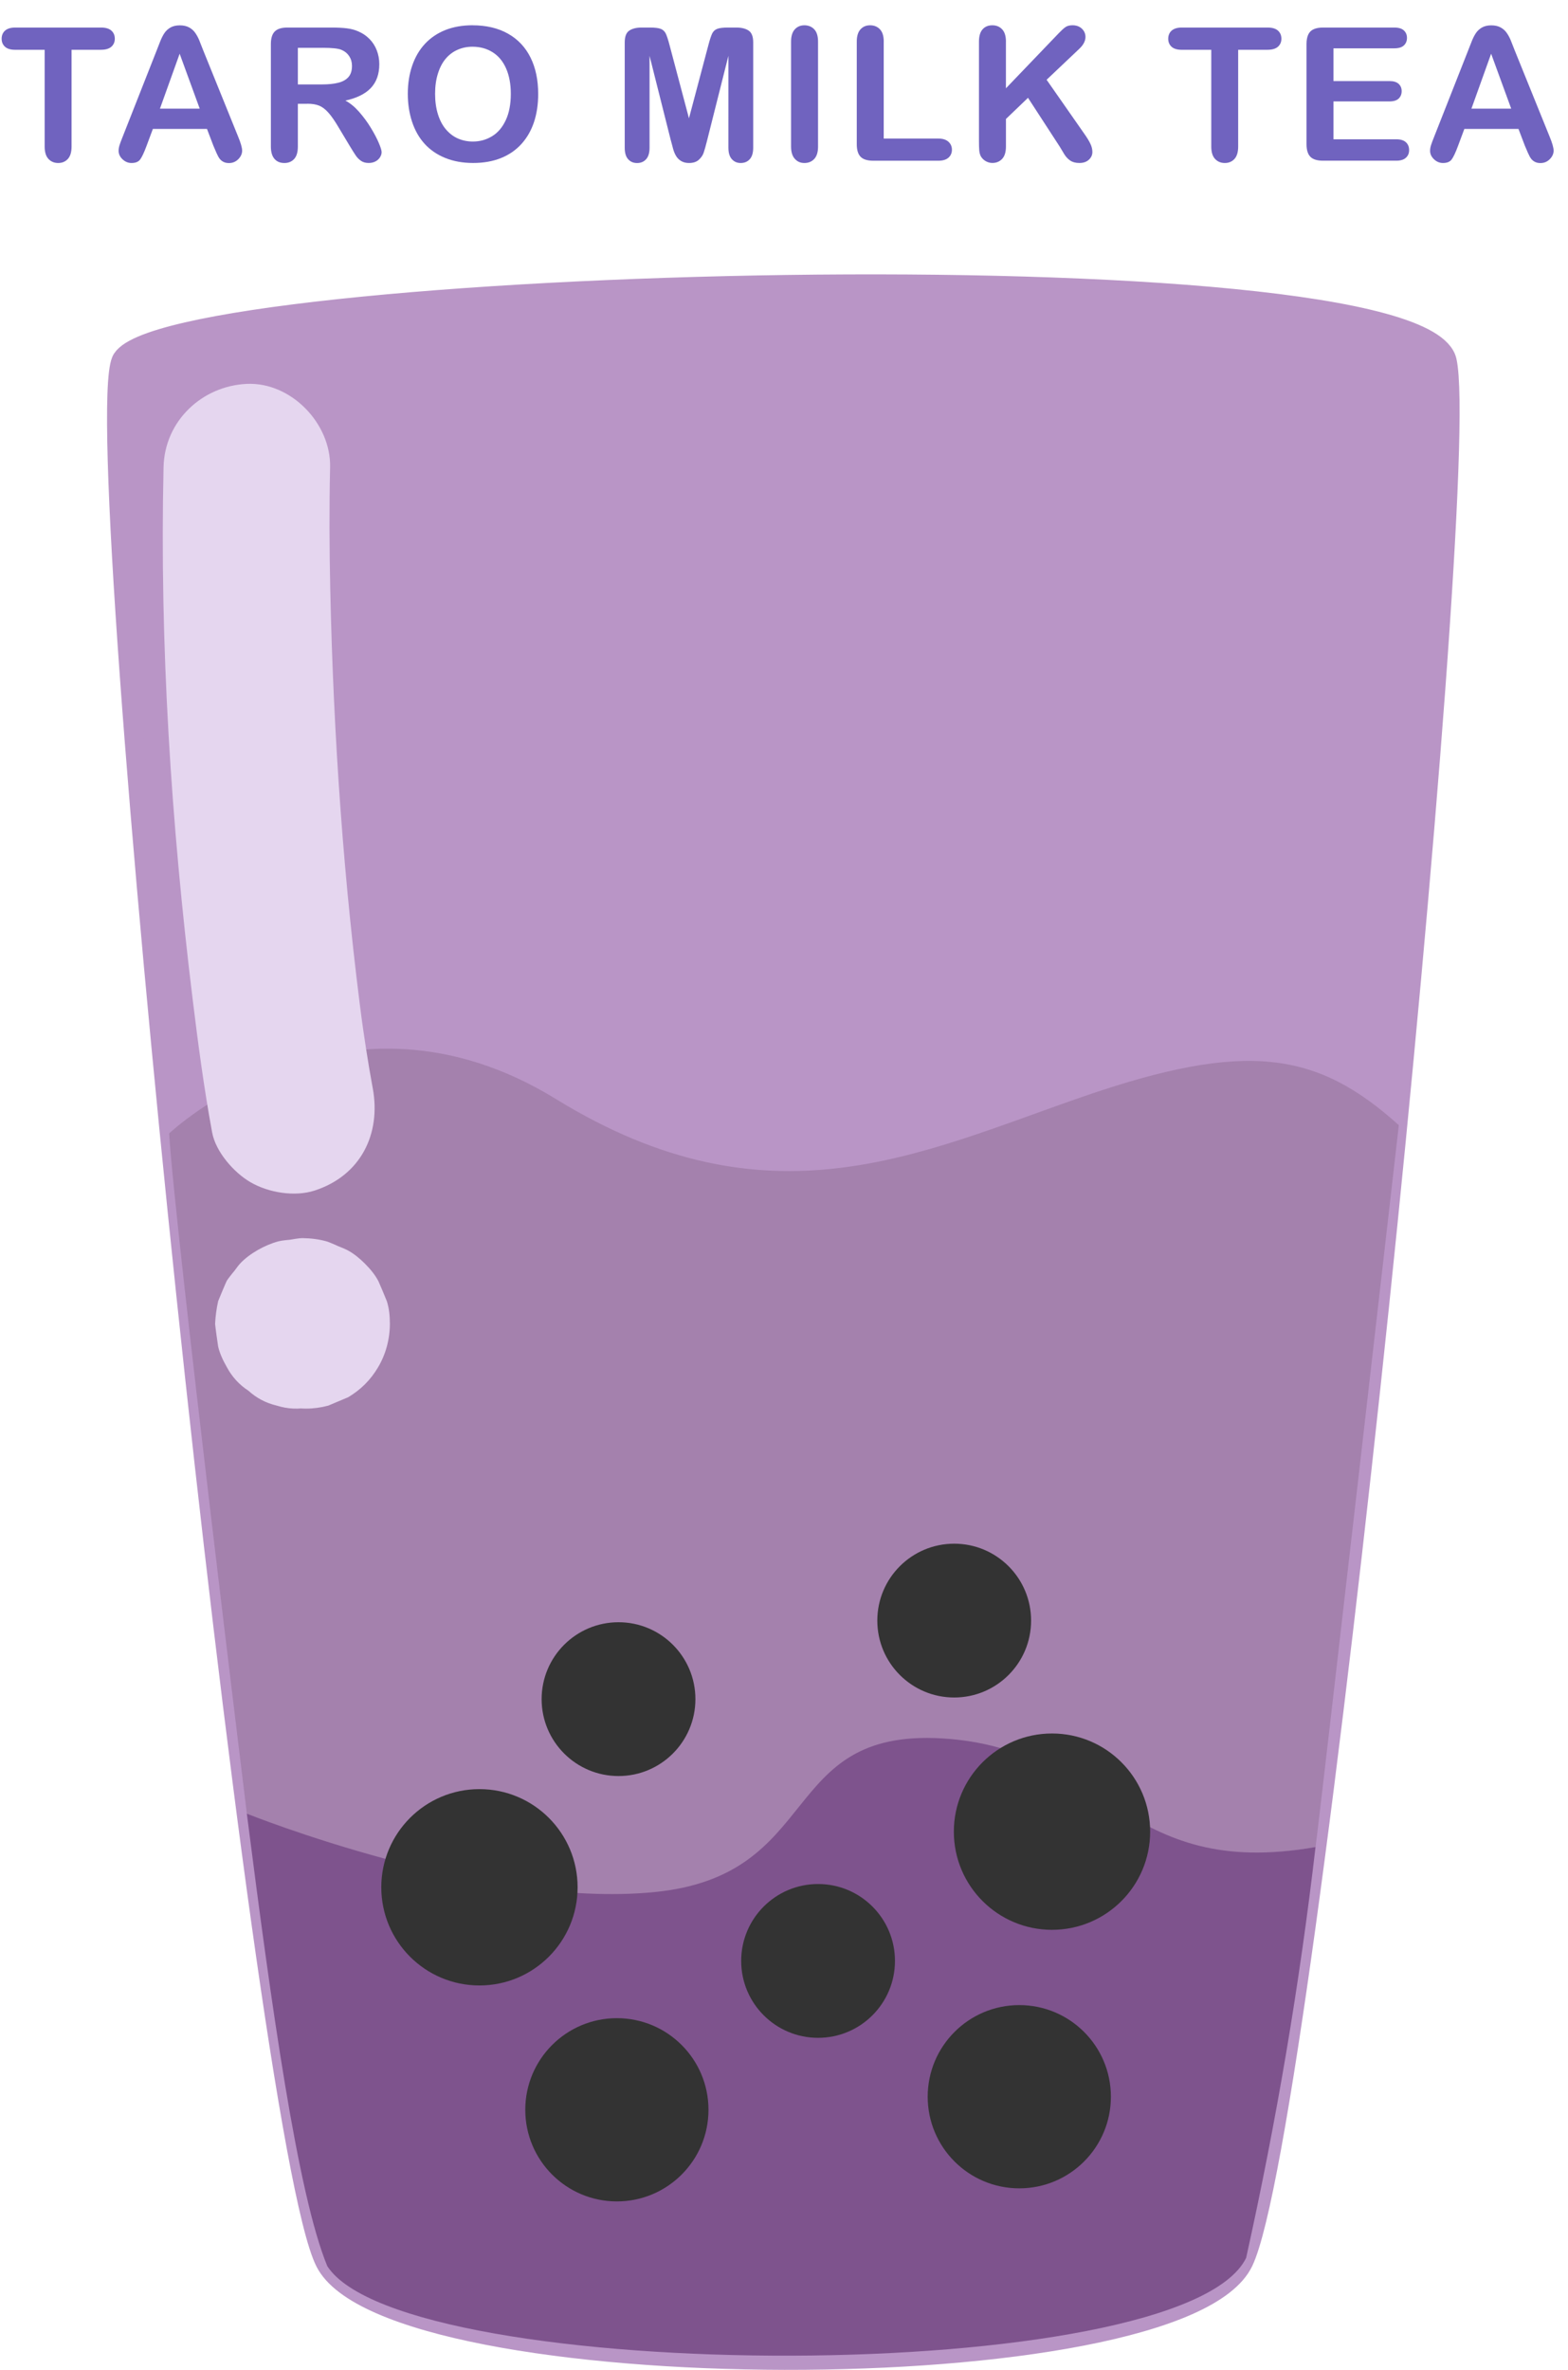 <?xml version="1.0" encoding="UTF-8"?><svg id="Layer_1" xmlns="http://www.w3.org/2000/svg" width="564.87" height="853.58" viewBox="0 0 564.87 853.58"><path d="m36.38,17.94h-10.6v34.84c0,2.01-.45,3.5-1.34,4.47-.89.97-2.05,1.46-3.47,1.46s-2.61-.49-3.52-1.47-1.36-2.46-1.36-4.45V17.94H5.5c-1.66,0-2.89-.36-3.7-1.1-.81-.73-1.21-1.7-1.21-2.89s.42-2.22,1.26-2.95c.84-.72,2.05-1.08,3.65-1.08h30.88c1.68,0,2.93.37,3.75,1.11.82.74,1.23,1.71,1.23,2.91s-.42,2.16-1.24,2.89c-.83.73-2.07,1.1-3.73,1.1Z" fill="#7063bf" stroke-width="0"/><path d="m76.86,52.46l-2.29-6.02h-19.5l-2.29,6.15c-.89,2.4-1.66,4.02-2.29,4.86-.63.84-1.67,1.26-3.11,1.26-1.22,0-2.3-.45-3.24-1.34-.94-.89-1.41-1.91-1.41-3.04,0-.65.11-1.33.33-2.03.22-.7.58-1.67,1.08-2.91l12.27-31.14c.35-.89.77-1.97,1.26-3.22.49-1.25,1.01-2.29,1.57-3.12.56-.83,1.29-1.5,2.19-2.01.9-.51,2.02-.77,3.35-.77s2.48.26,3.39.77c.9.51,1.64,1.17,2.19,1.98.56.81,1.03,1.67,1.41,2.6.38.93.87,2.17,1.46,3.71l12.53,30.95c.98,2.36,1.47,4.07,1.47,5.14s-.46,2.13-1.39,3.06c-.93.93-2.04,1.39-3.35,1.39-.76,0-1.42-.14-1.96-.41-.55-.27-1-.64-1.37-1.11-.37-.47-.77-1.19-1.19-2.16-.42-.97-.79-1.83-1.1-2.57Zm-19.24-13.32h14.33l-7.23-19.79-7.1,19.79Z" fill="#7063bf" stroke-width="0"/><path d="m110.7,37.38h-3.4v15.41c0,2.03-.45,3.52-1.34,4.48-.89.96-2.06,1.44-3.5,1.44-1.55,0-2.75-.5-3.6-1.51-.85-1-1.28-2.47-1.28-4.42V15.88c0-2.09.47-3.61,1.41-4.55.94-.94,2.45-1.41,4.55-1.41h15.8c2.18,0,4.05.09,5.59.28,1.55.19,2.94.56,4.19,1.13,1.5.63,2.83,1.54,3.99,2.71,1.16,1.18,2.03,2.55,2.63,4.11.6,1.56.9,3.21.9,4.96,0,3.58-1.01,6.43-3.03,8.57-2.02,2.14-5.08,3.65-9.18,4.55,1.72.92,3.37,2.27,4.94,4.06,1.57,1.79,2.97,3.69,4.2,5.71,1.23,2.02,2.19,3.84,2.88,5.46.69,1.62,1.03,2.74,1.03,3.35s-.2,1.26-.61,1.88c-.4.62-.95,1.11-1.65,1.47-.7.36-1.51.54-2.42.54-1.09,0-2.01-.26-2.75-.77-.74-.51-1.38-1.16-1.91-1.95-.54-.79-1.26-1.94-2.18-3.47l-3.89-6.48c-1.4-2.38-2.64-4.19-3.75-5.43-1.1-1.24-2.22-2.09-3.35-2.55-1.13-.46-2.56-.69-4.29-.69Zm5.56-20.15h-8.96v13.18h8.7c2.33,0,4.3-.2,5.89-.61,1.59-.4,2.81-1.09,3.65-2.06.84-.97,1.26-2.31,1.26-4.01,0-1.33-.34-2.5-1.01-3.52-.68-1.01-1.61-1.77-2.81-2.27-1.13-.48-3.37-.72-6.71-.72Z" fill="#7063bf" stroke-width="0"/><path d="m170.22,9.11c4.97,0,9.24,1.01,12.81,3.03,3.57,2.02,6.26,4.89,8.1,8.6s2.75,8.09,2.75,13.1c0,3.71-.5,7.08-1.5,10.11-1,3.03-2.51,5.66-4.51,7.88-2.01,2.22-4.47,3.93-7.39,5.1-2.92,1.18-6.27,1.77-10.04,1.77s-7.11-.61-10.08-1.82c-2.97-1.21-5.44-2.92-7.43-5.12-1.99-2.2-3.48-4.85-4.5-7.95-1.01-3.1-1.52-6.44-1.52-10.04s.53-7.07,1.59-10.14c1.06-3.08,2.59-5.69,4.6-7.85,2.01-2.16,4.45-3.81,7.33-4.96,2.88-1.14,6.15-1.72,9.81-1.72Zm13.8,24.67c0-3.51-.57-6.55-1.7-9.13-1.13-2.57-2.75-4.52-4.86-5.84-2.11-1.32-4.52-1.98-7.25-1.98-1.94,0-3.74.37-5.38,1.1-1.65.73-3.06,1.79-4.25,3.19-1.19,1.4-2.13,3.18-2.81,5.35-.69,2.17-1.03,4.61-1.03,7.31s.34,5.19,1.03,7.39c.69,2.2,1.66,4.03,2.91,5.48s2.69,2.54,4.32,3.25,3.41,1.08,5.35,1.08c2.49,0,4.77-.62,6.85-1.87,2.08-1.24,3.74-3.16,4.97-5.76,1.23-2.59,1.85-5.79,1.85-9.59Z" fill="#7063bf" stroke-width="0"/><path d="m241.69,50.66l-7.69-30.55v33.11c0,1.83-.41,3.21-1.23,4.12-.82.92-1.9,1.38-3.26,1.38s-2.38-.45-3.21-1.36c-.83-.9-1.24-2.28-1.24-4.14V15.26c0-2.09.54-3.51,1.64-4.24,1.09-.73,2.56-1.1,4.42-1.1h3.01c1.81,0,3.12.16,3.94.49.82.33,1.42.92,1.82,1.77.39.85.84,2.24,1.34,4.16l6.97,26.27,6.97-26.27c.5-1.92.95-3.3,1.34-4.16.39-.85,1-1.44,1.82-1.77.82-.33,2.13-.49,3.94-.49h3.01c1.85,0,3.33.37,4.42,1.1,1.09.73,1.64,2.14,1.64,4.24v37.95c0,1.83-.41,3.21-1.23,4.12-.82.92-1.91,1.38-3.29,1.38-1.29,0-2.34-.46-3.17-1.38-.83-.92-1.24-2.29-1.24-4.12V20.1l-7.69,30.55c-.5,1.99-.91,3.44-1.23,4.37s-.9,1.77-1.75,2.54-2.03,1.15-3.53,1.15c-1.13,0-2.09-.25-2.88-.74-.79-.49-1.4-1.12-1.83-1.88-.44-.76-.78-1.61-1.03-2.54-.25-.93-.51-1.89-.77-2.9Z" fill="#7063bf" stroke-width="0"/><path d="m284.98,52.78V15c0-1.96.45-3.44,1.34-4.42.89-.98,2.05-1.47,3.47-1.47s2.64.49,3.55,1.46c.91.97,1.36,2.45,1.36,4.43v37.79c0,1.99-.45,3.47-1.36,4.45s-2.09,1.47-3.55,1.47-2.55-.5-3.45-1.49-1.36-2.47-1.36-4.43Z" fill="#7063bf" stroke-width="0"/><path d="m318.36,15v34.91h19.7c1.57,0,2.77.38,3.61,1.14.84.76,1.26,1.72,1.26,2.88s-.42,2.13-1.24,2.86c-.83.73-2.04,1.1-3.63,1.1h-23.46c-2.12,0-3.64-.47-4.56-1.41-.93-.94-1.39-2.45-1.39-4.55V15c0-1.96.44-3.44,1.33-4.42.88-.98,2.04-1.47,3.48-1.47s2.64.49,3.55,1.46c.91.97,1.36,2.45,1.36,4.43Z" fill="#7063bf" stroke-width="0"/><path d="m362.38,15v16.81l19.07-19.89c.92-.96,1.7-1.67,2.34-2.13s1.5-.69,2.57-.69c1.4,0,2.52.41,3.39,1.23.86.82,1.29,1.82,1.29,2.99,0,1.42-.73,2.83-2.19,4.22l-11.81,11.19,13.61,19.5c.96,1.35,1.68,2.54,2.16,3.55.48,1.01.72,2,.72,2.96,0,1.07-.42,2-1.26,2.78-.84.79-1.98,1.18-3.42,1.18-1.35,0-2.45-.29-3.3-.87-.85-.58-1.57-1.35-2.16-2.31-.59-.96-1.11-1.83-1.57-2.62l-11.48-17.67-7.95,7.62v9.91c0,2.01-.46,3.5-1.37,4.47-.92.97-2.09,1.46-3.53,1.46-.83,0-1.63-.22-2.39-.65-.76-.44-1.35-1.03-1.77-1.77-.31-.61-.49-1.32-.56-2.13-.07-.81-.1-1.97-.1-3.5V15c0-1.96.43-3.44,1.29-4.42s2.03-1.47,3.52-1.47,2.64.49,3.55,1.46c.91.97,1.36,2.45,1.36,4.43Z" fill="#7063bf" stroke-width="0"/><path d="m456.65,17.94h-10.6v34.84c0,2.01-.45,3.5-1.34,4.47-.89.97-2.05,1.46-3.47,1.46s-2.61-.49-3.52-1.47-1.36-2.46-1.36-4.45V17.94h-10.6c-1.66,0-2.89-.36-3.7-1.1-.81-.73-1.21-1.7-1.21-2.89s.42-2.22,1.26-2.95c.84-.72,2.05-1.08,3.65-1.08h30.88c1.68,0,2.93.37,3.75,1.11.82.74,1.23,1.71,1.23,2.91s-.42,2.16-1.24,2.89c-.83.73-2.07,1.1-3.73,1.1Z" fill="#7063bf" stroke-width="0"/><path d="m502.27,17.42h-21.89v11.78h20.15c1.48,0,2.59.33,3.32,1,.73.67,1.1,1.54,1.1,2.63s-.36,1.98-1.08,2.67c-.72.69-1.83,1.03-3.34,1.03h-20.15v13.64h22.64c1.53,0,2.68.35,3.45,1.06.77.71,1.16,1.65,1.16,2.83s-.39,2.06-1.16,2.76c-.77.71-1.93,1.06-3.45,1.06h-26.4c-2.12,0-3.64-.47-4.56-1.41-.93-.94-1.39-2.45-1.39-4.55V15.88c0-1.4.21-2.54.62-3.42.41-.88,1.06-1.53,1.95-1.93.88-.4,2.01-.61,3.39-.61h25.65c1.55,0,2.7.34,3.45,1.03.75.69,1.13,1.59,1.13,2.7s-.38,2.04-1.13,2.73c-.75.69-1.9,1.03-3.45,1.03Z" fill="#7063bf" stroke-width="0"/><path d="m549.32,52.46l-2.29-6.02h-19.5l-2.29,6.15c-.89,2.4-1.66,4.02-2.29,4.86-.63.84-1.67,1.26-3.11,1.26-1.22,0-2.3-.45-3.24-1.34-.94-.89-1.41-1.91-1.41-3.04,0-.65.11-1.33.33-2.03.22-.7.58-1.67,1.08-2.91l12.27-31.14c.35-.89.77-1.97,1.26-3.22.49-1.25,1.01-2.29,1.57-3.12.56-.83,1.29-1.5,2.19-2.01.9-.51,2.02-.77,3.35-.77s2.48.26,3.39.77c.9.51,1.64,1.17,2.19,1.98.56.81,1.03,1.67,1.41,2.6.38.93.87,2.17,1.46,3.71l12.53,30.95c.98,2.36,1.47,4.07,1.47,5.14s-.46,2.13-1.39,3.06c-.93.93-2.04,1.39-3.35,1.39-.76,0-1.42-.14-1.96-.41-.55-.27-1-.64-1.37-1.11-.37-.47-.77-1.19-1.19-2.16-.42-.97-.79-1.83-1.1-2.57Zm-19.24-13.32h14.33l-7.23-19.79-7.1,19.79Z" fill="#7063bf" stroke-width="0"/><g id="drinkTaro"><path d="m43.67,129.94c12.38-30.05,467.79-43.02,477.58,0,9.78,43.02-50.33,637.04-73.31,684.78-22.98,47.73-307.5,46.56-330.84,0C93.76,768.16,31.29,160,43.67,129.94Z" fill="#b995c6" stroke-width="0"/><path d="m43.67,129.94c12.38-30.05,467.79-43.02,477.58,0,9.78,43.02-50.33,637.04-73.31,684.78-22.98,47.73-307.5,46.56-330.84,0C93.76,768.16,31.29,160,43.67,129.94Z" fill="#b995c6" stroke="#b995c6" stroke-miterlimit="10" stroke-width="7"/><path d="m60.92,408.26s62.76-59.54,139.37-12.4c76.61,47.14,130.83,19.53,189.76-.84,58.93-20.37,84.33-16.36,113.87,10.24.07-.51-28.99,253.65-30,260-69.37,12.24-66.96-27.46-126.36-30.99-59.4-3.54-42.43,49.5-103.95,55.39-61.52,5.89-154.68-36.4-154.68-36.4,0,0-25.88-210.32-28-245Z" fill="#a481ad" stroke-width="0"/><path d="m134.27,391.91c-1.75-9.46-3.18-18.98-4.47-28.52l1.07,7.98c-7.07-52.77-10.76-106.18-11.9-159.39-.31-14.57-.38-29.14-.05-43.71.35-15.7-14.05-30.71-30-30s-29.62,13.18-30,30c-1.44,63.83,2.73,128.27,10.48,191.61,1.96,16.04,4.08,32.09,7.02,47.99,1.3,7.03,7.82,14.44,13.79,17.93,6.43,3.76,15.91,5.36,23.12,3.02,16.56-5.36,24.02-20.33,20.95-36.9h0Z" fill="#e5d6ef" stroke-width="0"/><path d="m473.92,665.26c-69.37,12.24-75.14-35.58-134.54-39.12s-42.43,49.5-103.95,55.39c-61.52,5.89-146.51-28.28-146.51-28.28,8.81,69.07,18.28,137.1,29,163,27.95,42.92,308,44,331-3,10.97-49.47,19.28-98.8,25-148Z" fill="#7e538d" stroke-width="0"/><circle cx="343.75" cy="583.71" r="27.7" fill="#333" stroke-width="0"/><path d="m133.55,462.2c-.04-.07-.07-.14-.11-.21l3.02,7.17c-.02-.07-.04-.13-.05-.19l1.07,7.98c0-.06,0-.12,0-.18l-1.07,7.98c0-.06.02-.11.04-.16l-3.02,7.17c.03-.07.06-.13.11-.18l-4.69,6.07s.08-.08.12-.12l-6.07,4.69c.1-.08.21-.13.32-.18l-7.17,3.02c.18-.07.35-.11.54-.13l-7.98,1.07c.25-.03.49-.02.74,0l-7.98-1.07c.19.03.36.07.54.14l-7.17-3.02c.1.04.18.09.27.15l-6.07-4.69c.06.05.11.1.16.16l-4.69-6.07s.06.09.08.14l-3.02-7.17c.02.05.04.1.05.15l-1.07-7.98c0,.06,0,.11,0,.17l1.07-7.98c-.01.09-.04.17-.07.25l3.02-7.17c-.03.07-.07.14-.11.21-2.19,3.44-3.38,7.16-3.56,11.15-.89,3.99-.71,7.98.54,11.96.93,3.9,2.72,7.3,5.37,10.2,2.12,3.27,4.92,5.84,8.42,7.73l7.17,3.02c5.32,1.43,10.63,1.43,15.95,0l7.17-3.02c4.51-2.67,8.1-6.25,10.76-10.76,2.82-4.71,4.28-10.27,4.27-15.75,0-2.7-.26-5.5-1.09-8.08-.16-.49-2.8-6.76-3.05-7.24-1.23-2.34-2.98-4.42-4.85-6.29s-3.97-3.62-6.31-4.86c-1.14-.61-3.96-1.68-3.7-1.57,2.32.98-2.58-1.24-3.74-1.57-2.82-.8-5.8-1.16-8.72-1.19-1.37-.01-4.19.53-4.36.56-.54.07-2.99.25-4.34.6-4.7,1.24-10.45,4.38-13.79,8-.91.99-.83,1.06-2.42,3.12,1.16-1.51-1.8,2.09-2.42,3.15-.18.3-2.94,6.87-3.06,7.24-.02.05-.02.11-.04.16-.58,2.65-.94,5.32-1.07,8,0,.03,0,.06,0,.09.02.53.97,7.58,1.09,8.1.6,2.64,1.83,5.16,3.17,7.51,1.89,3.5,4.46,6.3,7.73,8.42,2.9,2.65,6.3,4.44,10.2,5.37,3.99,1.25,7.98,1.43,11.96.54,3.99-.18,7.71-1.37,11.15-3.56l6.07-4.69c3.72-3.74,6.29-8.16,7.72-13.24l1.07-7.98c-.02-5.42-1.38-10.46-4.1-15.14h0Z" fill="#e5d6ef" stroke-width="0"/><circle cx="294.71" cy="706.29" r="27.7" fill="#333" stroke-width="0"/><circle cx="222.82" cy="612" r="27.7" fill="#333" stroke-width="0"/><circle cx="378.98" cy="659.73" r="35.36" fill="#333" stroke-width="0"/><circle cx="172.72" cy="679.77" r="35.36" fill="#333" stroke-width="0"/><circle cx="222.23" cy="759.91" r="33" fill="#333" stroke-width="0"/><circle cx="367.2" cy="755.2" r="33" fill="#333" stroke-width="0"/></g></svg>